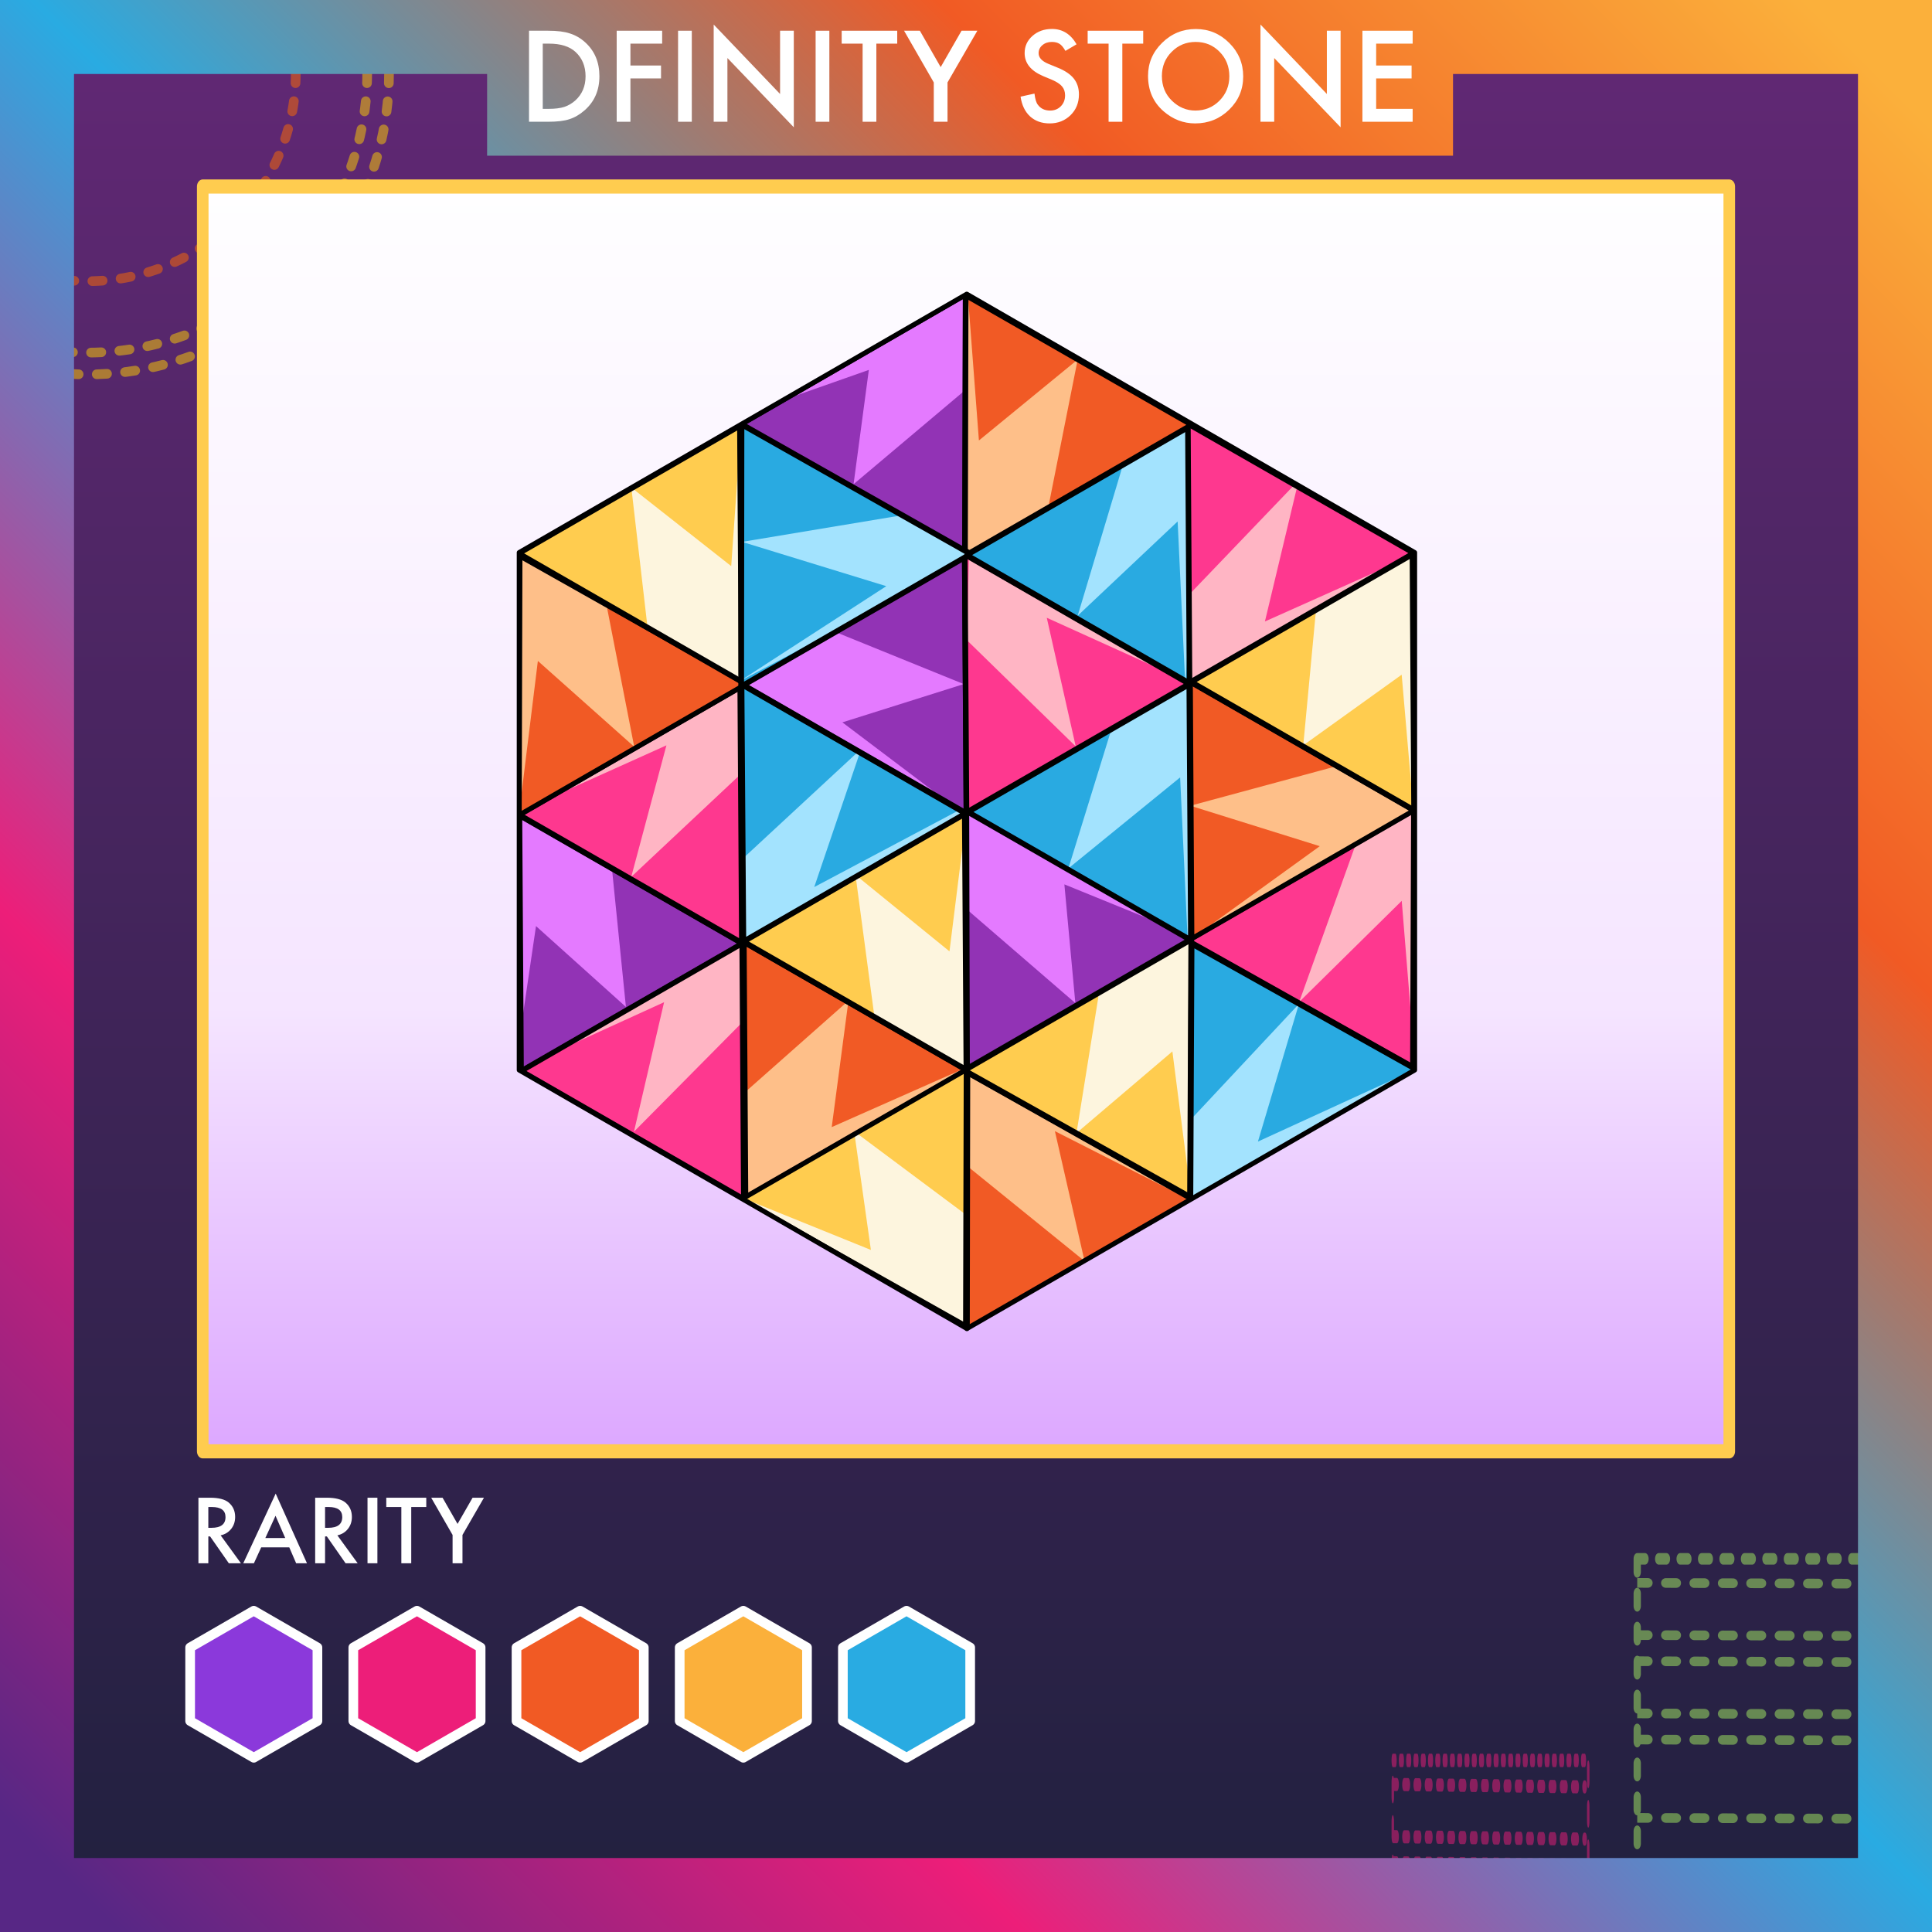 <?xml version="1.0" encoding="UTF-8" standalone="no"?>
<!DOCTYPE svg PUBLIC "-//W3C//DTD SVG 1.1//EN" "http://www.w3.org/Graphics/SVG/1.1/DTD/svg11.dtd">
<svg width="100%" height="100%" viewBox="0 0 800 800" version="1.1" xmlns="http://www.w3.org/2000/svg" xmlns:xlink="http://www.w3.org/1999/xlink" xml:space="preserve" xmlns:serif="http://www.serif.com/" style="fill-rule:evenodd;clip-rule:evenodd;stroke-linecap:round;stroke-linejoin:round;stroke-miterlimit:1.5;">
    <rect x="0" y="0" width="800" height="800" fill="#333333" stroke="none"/>
    <g id="Dfinity-stone-card" serif:id="Dfinity stone card">
        <rect id="bg" x="-48.418" y="-9.957" width="931.967" height="871.066" style="fill:url(#_Linear1);"/>
        <g id="rectangles" transform="matrix(1,0,0,1,20.728,64.134)">
            <g opacity="0.5">
                <g transform="matrix(0.661,0,0,1.046,351.522,-81.058)">
                    <rect x="462.47" y="633.282" width="419.335" height="322.449" style="fill:none;"/>
                    <clipPath id="_clip2">
                        <rect x="462.47" y="633.282" width="419.335" height="322.449"/>
                    </clipPath>
                    <g clip-path="url(#_clip2)">
                        <g transform="matrix(1.514,0,0,0.956,-452.99,37.369)">
                            <path d="M604.78,633.282L877.032,634.306" style="fill:none;stroke:rgb(166,240,98);stroke-width:4px;stroke-dasharray:4.25,7.5,0,0;"/>
                        </g>
                        <g transform="matrix(1.514,0,0,0.956,-452.99,58.042)">
                            <path d="M604.78,633.282L877.032,634.306" style="fill:none;stroke:rgb(166,240,98);stroke-width:4px;stroke-dasharray:4.25,7.5,0,0;"/>
                        </g>
                        <g transform="matrix(1.514,0,0,0.956,-452.99,68.379)">
                            <path d="M604.78,633.282L877.032,634.306" style="fill:none;stroke:rgb(166,240,98);stroke-width:4px;stroke-dasharray:4.25,7.5,0,0;"/>
                        </g>
                        <g transform="matrix(1.514,0,0,0.956,-452.99,89.052)">
                            <path d="M604.78,633.282L877.032,634.306" style="fill:none;stroke:rgb(166,240,98);stroke-width:4px;stroke-dasharray:4.25,7.5,0,0;"/>
                        </g>
                        <g transform="matrix(1.514,0,0,0.956,-452.99,99.389)">
                            <path d="M604.78,633.282L877.032,634.306" style="fill:none;stroke:rgb(166,240,98);stroke-width:4px;stroke-dasharray:4.25,7.5,0,0;"/>
                        </g>
                        <g transform="matrix(1.514,0,0,0.956,-452.99,130.399)">
                            <path d="M604.78,633.282L877.032,634.306" style="fill:none;stroke:rgb(166,240,98);stroke-width:4px;stroke-dasharray:4.25,7.5,0,0;"/>
                        </g>
                        <g transform="matrix(1.514,0,0,0.956,-452.99,151.072)">
                            <path d="M604.78,633.282L877.032,634.306" style="fill:none;stroke:rgb(166,240,98);stroke-width:4px;stroke-dasharray:4.25,7.5,0,0;"/>
                        </g>
                        <g transform="matrix(1.514,0,0,0.956,-452.99,171.745)">
                            <path d="M604.78,633.282L877.032,634.306" style="fill:none;stroke:rgb(166,240,98);stroke-width:4px;stroke-dasharray:4.25,7.5,0,0;"/>
                        </g>
                    </g>
                    <rect x="462.47" y="633.282" width="419.335" height="322.449" style="fill:none;stroke:rgb(166,240,98);stroke-width:4.57px;stroke-dasharray:4.86,8.58,0,0;"/>
                </g>
                <g transform="matrix(0.193,0,0,1.046,466.744,2.406)">
                    <rect x="462.47" y="633.282" width="419.335" height="322.449" style="fill:none;"/>
                    <clipPath id="_clip3">
                        <rect x="462.47" y="633.282" width="419.335" height="322.449"/>
                    </clipPath>
                    <g clip-path="url(#_clip3)">
                        <g transform="matrix(1.514,0,0,0.956,-452.99,37.369)">
                            <path d="M604.78,633.282L877.032,634.306" style="fill:none;stroke:rgb(237,30,121);stroke-width:5.43px;stroke-dasharray:5.77,10.18,0,0;"/>
                        </g>
                        <g transform="matrix(1.514,0,0,0.956,-452.99,58.042)">
                            <path d="M604.78,633.282L877.032,634.306" style="fill:none;stroke:rgb(237,30,121);stroke-width:5.43px;stroke-dasharray:5.77,10.18,0,0;"/>
                        </g>
                        <g transform="matrix(1.514,0,0,0.956,-452.99,68.379)">
                            <path d="M604.78,633.282L877.032,634.306" style="fill:none;stroke:rgb(237,30,121);stroke-width:5.43px;stroke-dasharray:5.77,10.18,0,0;"/>
                        </g>
                        <g transform="matrix(1.514,0,0,0.956,-452.99,89.052)">
                            <path d="M604.78,633.282L877.032,634.306" style="fill:none;stroke:rgb(237,30,121);stroke-width:5.43px;stroke-dasharray:5.77,10.18,0,0;"/>
                        </g>
                    </g>
                    <rect x="462.47" y="633.282" width="419.335" height="322.449" style="fill:none;stroke:rgb(237,30,121);stroke-width:5.32px;stroke-dasharray:5.65,9.98,0,0;"/>
                </g>
            </g>
        </g>
        <g id="circles" opacity="0.5">
            <g transform="matrix(1,0,0,1,-118.853,-94.591)">
                <circle cx="155.124" cy="124.814" r="124.814" style="fill:none;stroke:rgb(255,207,0);stroke-width:4px;stroke-dasharray:4.25,7.5,0,0;"/>
            </g>
            <g transform="matrix(0.928,0,0,0.928,-107.734,-85.644)">
                <circle cx="155.124" cy="124.814" r="124.814" style="fill:none;stroke:rgb(255,207,0);stroke-width:4.31px;stroke-dasharray:4.58,8.08,0,0;"/>
            </g>
            <g transform="matrix(0.691,0,0,0.691,-70.962,-56.057)">
                <circle cx="155.124" cy="124.814" r="124.814" style="fill:none;stroke:rgb(255,108,0);stroke-width:5.79px;stroke-dasharray:6.15,10.85,0,0;"/>
            </g>
        </g>
        <g id="rarity-bars" serif:id="rarity bars">
            <g id="rarity-bars-fill" serif:id="rarity bars fill">
                <g transform="matrix(0.115,0,0,0.115,59.076,653.445)">
                    <path d="M400,117.517L629.266,249.774L629.266,514.685L400.192,646.941L400.192,647.052L400.096,646.997L400,647.052L400,646.941L170.925,514.685L170.925,249.774L400,117.517Z" style="fill:rgb(139,57,219);"/>
                </g>
                <g transform="matrix(0.115,0,0,0.115,126.648,653.445)">
                    <path d="M400,117.517L629.266,249.774L629.266,514.685L400.192,646.941L400.192,647.052L400.096,646.997L400,647.052L400,646.941L170.925,514.685L170.925,249.774L400,117.517Z" style="fill:rgb(237,30,121);"/>
                </g>
                <g transform="matrix(0.115,0,0,0.115,194.22,653.445)">
                    <path d="M400,117.517L629.266,249.774L629.266,514.685L400.192,646.941L400.192,647.052L400.096,646.997L400,647.052L400,646.941L170.925,514.685L170.925,249.774L400,117.517Z" style="fill:rgb(241,90,36);"/>
                </g>
                <g transform="matrix(0.115,0,0,0.115,261.792,653.445)">
                    <path d="M400,117.517L629.266,249.774L629.266,514.685L400.192,646.941L400.192,647.052L400.096,646.997L400,647.052L400,646.941L170.925,514.685L170.925,249.774L400,117.517Z" style="fill:rgb(251,176,59);"/>
                </g>
                <g transform="matrix(0.115,0,0,0.115,329.364,653.445)">
                    <path d="M400,117.517L629.266,249.774L629.266,514.685L400.192,646.941L400.192,647.052L400.096,646.997L400,647.052L400,646.941L170.925,514.685L170.925,249.774L400,117.517Z" style="fill:rgb(41,171,226);"/>
                </g>
            </g>
            <g id="rarity-bars-stroke" serif:id="rarity bars stroke">
                <g transform="matrix(0.115,0,0,0.115,59.076,653.445)">
                    <path d="M400,117.517L629.266,249.774L629.266,514.685L400.192,646.941L400.192,647.052L400.096,646.997L400,647.052L400,646.941L170.925,514.685L170.925,249.774L400,117.517Z" style="fill:none;stroke:white;stroke-width:34.83px;"/>
                </g>
                <g transform="matrix(0.115,0,0,0.115,126.648,653.445)">
                    <path d="M400,117.517L629.266,249.774L629.266,514.685L400.192,646.941L400.192,647.052L400.096,646.997L400,647.052L400,646.941L170.925,514.685L170.925,249.774L400,117.517Z" style="fill:none;stroke:white;stroke-width:34.83px;"/>
                </g>
                <g transform="matrix(0.115,0,0,0.115,194.22,653.445)">
                    <path d="M400,117.517L629.266,249.774L629.266,514.685L400.192,646.941L400.192,647.052L400.096,646.997L400,647.052L400,646.941L170.925,514.685L170.925,249.774L400,117.517Z" style="fill:none;stroke:white;stroke-width:34.83px;"/>
                </g>
                <g transform="matrix(0.115,0,0,0.115,261.792,653.445)">
                    <path d="M400,117.517L629.266,249.774L629.266,514.685L400.192,646.941L400.192,647.052L400.096,646.997L400,647.052L400,646.941L170.925,514.685L170.925,249.774L400,117.517Z" style="fill:none;stroke:white;stroke-width:34.83px;"/>
                </g>
                <g transform="matrix(0.115,0,0,0.115,329.364,653.445)">
                    <path d="M400,117.517L629.266,249.774L629.266,514.685L400.192,646.941L400.192,647.052L400.096,646.997L400,647.052L400,646.941L170.925,514.685L170.925,249.774L400,117.517Z" style="fill:none;stroke:white;stroke-width:34.83px;"/>
                </g>
            </g>
        </g>
        <g transform="matrix(0.72,0,0,0.72,23.134,330.63)">
            <path d="M94.756,423.775L106.426,439.84L99.468,439.84L88.702,424.41L87.676,424.41L87.676,439.84L81.988,439.84L81.988,402.144L88.653,402.144C93.633,402.144 97.23,403.08 99.444,404.952C101.885,407.035 103.106,409.786 103.106,413.204C103.106,415.873 102.341,418.168 100.811,420.089C99.281,422.009 97.263,423.238 94.756,423.775ZM87.676,419.454L89.483,419.454C94.87,419.454 97.564,417.395 97.564,413.277C97.564,409.42 94.944,407.491 89.703,407.491L87.676,407.491L87.676,419.454Z" style="fill:white;fill-rule:nonzero;"/>
            <path d="M134.234,430.684L118.096,430.684L113.897,439.84L107.769,439.84L126.421,399.776L144.415,439.84L138.189,439.84L134.234,430.684ZM131.915,425.338L126.324,412.52L120.464,425.338L131.915,425.338Z" style="fill:white;fill-rule:nonzero;"/>
            <path d="M161.895,423.775L173.565,439.84L166.607,439.84L155.84,424.41L154.815,424.41L154.815,439.84L149.127,439.84L149.127,402.144L155.792,402.144C160.772,402.144 164.369,403.08 166.583,404.952C169.024,407.035 170.245,409.786 170.245,413.204C170.245,415.873 169.48,418.168 167.95,420.089C166.42,422.009 164.402,423.238 161.895,423.775ZM154.815,419.454L156.622,419.454C162.009,419.454 164.703,417.395 164.703,413.277C164.703,409.42 162.082,407.491 156.841,407.491L154.815,407.491L154.815,419.454Z" style="fill:white;fill-rule:nonzero;"/>
            <rect x="179.229" y="402.144" width="5.688" height="37.695" style="fill:white;fill-rule:nonzero;"/>
            <path d="M204.376,407.491L204.376,439.84L198.687,439.84L198.687,407.491L190.02,407.491L190.02,402.144L213.018,402.144L213.018,407.491L204.376,407.491Z" style="fill:white;fill-rule:nonzero;"/>
            <path d="M228.155,423.555L215.85,402.144L222.393,402.144L231.011,417.208L239.654,402.144L246.197,402.144L233.843,423.555L233.843,439.84L228.155,439.84L228.155,423.555Z" style="fill:white;fill-rule:nonzero;"/>
        </g>
        <path id="border" d="M800,801.235L800,-4.106L-0,-4.106L0,801.235L800,801.235ZM201.702,30.644L30.644,30.644C30.644,30.644 30.644,769.356 30.644,769.356C30.644,769.356 769.356,769.356 769.356,769.356L769.356,30.644L601.664,30.644L601.664,64.463L201.702,64.463L201.702,30.644Z" style="fill:url(#_Linear4);"/>
        <g id="guide" transform="matrix(1,0,0,1.221,1.757,-39.452)">
            <rect x="82.193" y="95.569" width="632.101" height="428.927" style="fill:url(#_Linear5);stroke:rgb(255,204,79);stroke-width:4.8px;"/>
        </g>
        <g id="Dfinity-stone" serif:id="Dfinity stone" transform="matrix(0.809,0,0,0.809,76.708,26.713)">
            <path d="M400,117.517L629.266,249.774L629.266,514.685L400.192,646.941L400.192,647.052L400.096,646.997L400,647.052L400,646.941L170.925,514.685L170.925,249.774L400,117.517Z" style="fill:none;"/>
            <clipPath id="_clip6">
                <path d="M400,117.517L629.266,249.774L629.266,514.685L400.192,646.941L400.192,647.052L400.096,646.997L400,647.052L400,646.941L170.925,514.685L170.925,249.774L400,117.517Z"/>
            </clipPath>
            <g clip-path="url(#_clip6)">
                <g transform="matrix(-1,0,0,-1,799.152,763.752)">
                    <g id="v4" transform="matrix(-1.012,0.584,-0.509,-0.881,986.311,466.481)">
                        <path d="M228.211,250.022L284.589,361.8L172.811,361.8L228.211,250.022Z" style="fill:rgb(146,51,181);"/>
                        <clipPath id="_clip7">
                            <path d="M228.211,250.022L284.589,361.8L172.811,361.8L228.211,250.022Z"/>
                        </clipPath>
                        <g clip-path="url(#_clip7)">
                            <g transform="matrix(0.741,0.491,-0.428,0.851,265.937,-161.075)">
                                <path d="M218.102,408.238L225.603,482.497L179.57,441.101L168.853,513.924L164.513,377.014L218.102,408.238Z" style="fill:rgb(228,122,255);"/>
                            </g>
                        </g>
                        <path d="M228.211,250.022L284.589,361.8L172.811,361.8L228.211,250.022Z" style="fill:none;stroke:black;stroke-width:2.5px;"/>
                    </g>
                    <g id="v3" transform="matrix(-1.027,0.593,-0.512,-0.886,761.717,468.055)">
                        <path d="M228.211,250.022L284.589,361.8L172.811,361.8L228.211,250.022Z" style="fill:rgb(146,51,181);"/>
                        <clipPath id="_clip8">
                            <path d="M228.211,250.022L284.589,361.8L172.811,361.8L228.211,250.022Z"/>
                        </clipPath>
                        <g clip-path="url(#_clip8)">
                            <g transform="matrix(0.731,0.488,-0.422,0.846,97.379,-268.468)">
                                <path d="M396.93,430.287L455.446,480.916L449.818,420.131L513.364,446.094L397.552,377.332L396.93,430.287Z" style="fill:rgb(228,122,255);"/>
                            </g>
                        </g>
                        <path d="M228.211,250.022L284.589,361.8L172.811,361.8L228.211,250.022Z" style="fill:none;stroke:black;stroke-width:2.5px;"/>
                    </g>
                    <g id="v2" transform="matrix(1.012,-0.584,0.509,0.881,41.138,293.499)">
                        <path d="M228.211,250.022L284.589,361.8L172.811,361.8L228.211,250.022Z" style="fill:rgb(146,51,181);"/>
                        <clipPath id="_clip9">
                            <path d="M228.211,250.022L284.589,361.8L172.811,361.8L228.211,250.022Z"/>
                        </clipPath>
                        <g clip-path="url(#_clip9)">
                            <g transform="matrix(-0.741,-0.491,0.428,-0.851,360.608,772.868)">
                                <path d="M331.392,289.947L398.841,317.34L336.714,336.924L396.528,382.142L272.898,316.823L331.392,289.947Z" style="fill:rgb(228,122,255);"/>
                            </g>
                        </g>
                        <path d="M228.211,250.022L284.589,361.8L172.811,361.8L228.211,250.022Z" style="fill:none;stroke:black;stroke-width:2.5px;"/>
                    </g>
                    <g id="v1" transform="matrix(1.032,-0.596,0.509,0.881,37.162,430.222)">
                        <path d="M228.211,250.022L284.589,361.8L172.811,361.8L228.211,250.022Z" style="fill:rgb(146,51,181);"/>
                        <clipPath id="_clip10">
                            <path d="M228.211,250.022L284.589,361.8L172.811,361.8L228.211,250.022Z"/>
                        </clipPath>
                        <g clip-path="url(#_clip10)">
                            <g transform="matrix(-0.727,-0.491,0.42,-0.851,413.94,658.434)">
                                <path d="M400.463,165.978L342.406,214.886L350.206,156.4L281.98,180.374L408.01,106.594L400.463,165.978Z" style="fill:rgb(228,122,255);"/>
                            </g>
                        </g>
                        <path d="M228.211,250.022L284.589,361.8L172.811,361.8L228.211,250.022Z" style="fill:none;stroke:black;stroke-width:2.5px;"/>
                    </g>
                    <g id="p5" transform="matrix(-1.019,0.588,-0.513,-0.889,760.986,601.112)">
                        <path d="M228.211,250.022L284.589,361.8L172.811,361.8L228.211,250.022Z" style="fill:rgb(254,56,143);"/>
                        <clipPath id="_clip11">
                            <path d="M228.211,250.022L284.589,361.8L172.811,361.8L228.211,250.022Z"/>
                        </clipPath>
                        <g clip-path="url(#_clip11)">
                            <g transform="matrix(0.736,0.487,-0.425,0.843,41.01,-155.766)">
                                <path d="M400.403,294.854L456.043,349.122L441.166,283.236L513.532,316.005L401.314,250.084L400.403,294.854Z" style="fill:rgb(255,181,196);"/>
                            </g>
                        </g>
                        <path d="M228.211,250.022L284.589,361.8L172.811,361.8L228.211,250.022Z" style="fill:none;stroke:black;stroke-width:2.5px;"/>
                    </g>
                    <g id="P4" transform="matrix(-1.032,0.596,-0.516,-0.894,650.767,667.597)">
                        <path d="M228.211,250.022L284.589,361.8L172.811,361.8L228.211,250.022Z" style="fill:rgb(254,56,143);"/>
                        <clipPath id="_clip12">
                            <path d="M228.211,250.022L284.589,361.8L172.811,361.8L228.211,250.022Z"/>
                        </clipPath>
                        <g clip-path="url(#_clip12)">
                            <g transform="matrix(0.726,0.484,-0.419,0.839,-67.463,-152.515)">
                                <path d="M513.237,272.341L570.292,212.881L552.971,285.124L627.632,251.791L511.843,319.2L513.237,272.341Z" style="fill:rgb(255,181,196);"/>
                            </g>
                        </g>
                        <path d="M228.211,250.022L284.589,361.8L172.811,361.8L228.211,250.022Z" style="fill:none;stroke:black;stroke-width:2.5px;"/>
                    </g>
                    <g id="p3" transform="matrix(1.036,-0.598,0.509,0.881,-192.917,166.733)">
                        <path d="M228.211,250.022L284.589,361.8L172.811,361.8L228.211,250.022Z" style="fill:rgb(254,56,143);"/>
                        <clipPath id="_clip13">
                            <path d="M228.211,250.022L284.589,361.8L172.811,361.8L228.211,250.022Z"/>
                        </clipPath>
                        <g clip-path="url(#_clip13)">
                            <g transform="matrix(-0.724,-0.491,0.418,-0.851,468.824,995.815)">
                                <path d="M599.806,398.77L570.623,480.107L623.111,428.374L629.925,512.451L632.672,378.555L599.806,398.77Z" style="fill:rgb(255,181,196);"/>
                            </g>
                        </g>
                        <path d="M228.211,250.022L284.589,361.8L172.811,361.8L228.211,250.022Z" style="fill:none;stroke:black;stroke-width:2.5px;"/>
                    </g>
                    <g id="p2" transform="matrix(1.012,-0.584,0.509,0.881,155.041,95.962)">
                        <path d="M228.211,250.022L284.589,361.8L172.811,361.8L228.211,250.022Z" style="fill:rgb(254,56,143);"/>
                        <clipPath id="_clip14">
                            <path d="M228.211,250.022L284.589,361.8L172.811,361.8L228.211,250.022Z"/>
                        </clipPath>
                        <g clip-path="url(#_clip14)">
                            <g transform="matrix(-0.741,-0.491,0.428,-0.851,191.648,885.045)">
                                <path d="M287.173,488.742L230.027,546.446L245.448,480.155L171.867,513.696L286.11,448.014L287.173,488.742Z" style="fill:rgb(255,181,196);"/>
                            </g>
                        </g>
                        <path d="M228.211,250.022L284.589,361.8L172.811,361.8L228.211,250.022Z" style="fill:none;stroke:black;stroke-width:2.5px;"/>
                    </g>
                    <g id="p1" transform="matrix(1.012,-0.584,0.509,0.881,156.058,227.15)">
                        <path d="M228.211,250.022L284.589,361.8L172.811,361.8L228.211,250.022Z" style="fill:rgb(254,56,143);"/>
                        <clipPath id="_clip15">
                            <path d="M228.211,250.022L284.589,361.8L172.811,361.8L228.211,250.022Z"/>
                        </clipPath>
                        <g clip-path="url(#_clip15)">
                            <g transform="matrix(-0.741,-0.491,0.428,-0.851,247.035,772.868)">
                                <path d="M285.854,362.276L228.597,416.004L246.623,348.648L171.321,382.564L287.25,311.784L285.854,362.276Z" style="fill:rgb(255,181,196);"/>
                            </g>
                        </g>
                        <path d="M228.211,250.022L284.589,361.8L172.811,361.8L228.211,250.022Z" style="fill:none;stroke:black;stroke-width:2.5px;"/>
                    </g>
                    <g id="o5" transform="matrix(-1.044,0.603,-0.514,-0.891,994.782,597.616)">
                        <path d="M228.211,250.022L284.589,361.8L172.811,361.8L228.211,250.022Z" style="fill:rgb(241,90,37);"/>
                        <clipPath id="_clip16">
                            <path d="M228.211,250.022L284.589,361.8L172.811,361.8L228.211,250.022Z"/>
                        </clipPath>
                        <g clip-path="url(#_clip16)">
                            <g transform="matrix(0.718,0.486,-0.415,0.842,209.42,-44.77)">
                                <path d="M215.564,274.894L230.119,349.063L180.742,305.15L171.131,383.394L160.614,237.537L215.564,274.894Z" style="fill:rgb(254,191,137);"/>
                            </g>
                        </g>
                        <path d="M228.211,250.022L284.589,361.8L172.811,361.8L228.211,250.022Z" style="fill:none;stroke:black;stroke-width:2.5px;"/>
                    </g>
                    <g id="o4" transform="matrix(-1.038,0.599,-0.516,-0.893,766.126,732.041)">
                        <path d="M228.7,250.022L284.589,361.8L172.811,361.8L228.7,250.022Z" style="fill:rgb(241,90,37);"/>
                        <clipPath id="_clip17">
                            <path d="M228.7,250.022L284.589,361.8L172.811,361.8L228.7,250.022Z"/>
                        </clipPath>
                        <g clip-path="url(#_clip17)">
                            <g transform="matrix(0.722,0.485,-0.417,0.84,-10.633,-42.65)">
                                <path d="M441.257,228.872L456.857,150.735L406.259,192.2L400.497,115.781L395.535,254.898L441.257,228.872Z" style="fill:rgb(254,191,137);"/>
                            </g>
                        </g>
                        <path d="M228.7,250.022L284.589,361.8L172.811,361.8L228.7,250.022Z" style="fill:none;stroke:black;stroke-width:2.5px;"/>
                    </g>
                    <g id="o3" transform="matrix(-1.012,0.584,-0.509,-0.881,871.438,401.606)">
                        <path d="M228.211,250.022L284.589,361.8L172.811,361.8L228.211,250.022Z" style="fill:rgb(241,90,37);"/>
                        <clipPath id="_clip18">
                            <path d="M228.211,250.022L284.589,361.8L172.811,361.8L228.211,250.022Z"/>
                        </clipPath>
                        <g clip-path="url(#_clip18)">
                            <g transform="matrix(0.741,0.491,-0.428,0.851,208.555,-272.689)">
                                <path d="M285.908,526.727L339.544,479.262L330.97,543.993L397.905,514.381L300.645,590.962L274.686,592.449L285.908,526.727Z" style="fill:rgb(254,191,137);"/>
                            </g>
                        </g>
                        <path d="M228.211,250.022L284.589,361.8L172.811,361.8L228.211,250.022Z" style="fill:none;stroke:black;stroke-width:2.5px;"/>
                    </g>
                    <g id="o2" transform="matrix(-1.019,0.588,-0.512,-0.886,645.415,535.202)">
                        <path d="M228.211,250.022L284.589,361.8L172.811,361.8L228.211,250.022Z" style="fill:rgb(241,90,37);"/>
                        <clipPath id="_clip19">
                            <path d="M228.211,250.022L284.589,361.8L172.811,361.8L228.211,250.022Z"/>
                        </clipPath>
                        <g clip-path="url(#_clip19)">
                            <g transform="matrix(0.736,0.488,-0.425,0.846,-16.032,-268.468)">
                                <path d="M589.868,359.329L514.561,379.687L580.821,400.425L516.712,446.732L638.715,381.242L589.868,359.329Z" style="fill:rgb(254,191,137);"/>
                            </g>
                        </g>
                        <path d="M228.211,250.022L284.589,361.8L172.811,361.8L228.211,250.022Z" style="fill:none;stroke:black;stroke-width:2.5px;"/>
                    </g>
                    <g id="o1" transform="matrix(-1.033,0.597,-0.51,-0.882,762.07,332.154)">
                        <path d="M228.211,250.022L284.589,361.8L172.811,361.8L228.211,250.022Z" style="fill:rgb(241,90,37);"/>
                        <clipPath id="_clip20">
                            <path d="M228.211,250.022L284.589,361.8L172.811,361.8L228.211,250.022Z"/>
                        </clipPath>
                        <g clip-path="url(#_clip20)">
                            <g transform="matrix(0.726,0.491,-0.419,0.85,153.939,-384.994)">
                                <path d="M395.962,560.65L459.964,612.581L444.83,546.059L513.058,580.767L397.912,513.709L395.962,560.65Z" style="fill:rgb(254,191,137);"/>
                            </g>
                        </g>
                        <path d="M228.211,250.022L284.589,361.8L172.811,361.8L228.211,250.022Z" style="fill:none;stroke:black;stroke-width:2.5px;"/>
                    </g>
                    <g id="y5" transform="matrix(1.038,-0.599,0.509,0.881,-79.288,100.531)">
                        <path d="M228.211,250.022L284.589,361.8L172.811,361.8L228.211,250.022Z" style="fill:rgb(255,204,79);"/>
                        <clipPath id="_clip21">
                            <path d="M228.211,250.022L284.589,361.8L172.811,361.8L228.211,250.022Z"/>
                        </clipPath>
                        <g clip-path="url(#_clip21)">
                            <g transform="matrix(-0.722,-0.491,0.417,-0.851,357.986,996.324)">
                                <path d="M468.075,475.876L456.582,547.241L505.7,505.45L515.946,585.21L516.377,447.146L468.075,475.876Z" style="fill:rgb(253,245,222);"/>
                            </g>
                        </g>
                        <path d="M228.211,250.022L284.589,361.8L172.811,361.8L228.211,250.022Z" style="fill:none;stroke:black;stroke-width:2.5px;"/>
                    </g>
                    <g id="y4" transform="matrix(1.033,-0.596,0.509,0.881,36.583,33.633)">
                        <path d="M228.211,250.022L284.589,361.8L172.811,361.8L228.211,250.022Z" style="fill:rgb(255,204,79);"/>
                        <clipPath id="_clip22">
                            <path d="M228.211,250.022L284.589,361.8L172.811,361.8L228.211,250.022Z"/>
                        </clipPath>
                        <g clip-path="url(#_clip22)">
                            <g transform="matrix(-0.726,-0.491,0.419,-0.851,247.575,996.324)">
                                <path d="M400.675,589.867L342.529,546.442L351.086,607.209L283.784,579.944L404.052,659.039L400.675,589.867Z" style="fill:rgb(253,245,222);"/>
                            </g>
                        </g>
                        <path d="M228.211,250.022L284.589,361.8L172.811,361.8L228.211,250.022Z" style="fill:none;stroke:black;stroke-width:2.5px;"/>
                    </g>
                    <g id="y3" transform="matrix(1.012,-0.584,0.509,0.881,-188.007,295.087)">
                        <path d="M228.211,250.022L284.589,361.8L172.811,361.8L228.211,250.022Z" style="fill:rgb(255,204,79);"/>
                        <clipPath id="_clip23">
                            <path d="M228.211,250.022L284.589,361.8L172.811,361.8L228.211,250.022Z"/>
                        </clipPath>
                        <g clip-path="url(#_clip23)">
                            <g transform="matrix(-0.741,-0.491,0.428,-0.851,531.131,884.137)">
                                <path d="M579.266,279.166L572.711,348.754L623.101,312.598L629.285,384.042L635.376,240.392L579.266,279.166Z" style="fill:rgb(253,245,222);"/>
                            </g>
                        </g>
                        <path d="M228.211,250.022L284.589,361.8L172.811,361.8L228.211,250.022Z" style="fill:none;stroke:black;stroke-width:2.5px;"/>
                    </g>
                    <g id="y2" transform="matrix(1.012,-0.584,0.509,0.881,41.138,162.193)">
                        <path d="M228.211,250.022L284.589,361.8L172.811,361.8L228.211,250.022Z" style="fill:rgb(255,204,79);"/>
                        <clipPath id="_clip24">
                            <path d="M228.211,250.022L284.589,361.8L172.811,361.8L228.211,250.022Z"/>
                        </clipPath>
                        <g clip-path="url(#_clip24)">
                            <g transform="matrix(-0.741,-0.491,0.428,-0.851,304.417,884.646)">
                                <path d="M353.214,488.15L343.449,415.018L391.566,454.169L400.096,385.871L404.839,527.307L353.214,488.15Z" style="fill:rgb(253,245,222);"/>
                            </g>
                        </g>
                        <path d="M228.211,250.022L284.589,361.8L172.811,361.8L228.211,250.022Z" style="fill:none;stroke:black;stroke-width:2.5px;"/>
                    </g>
                    <g id="y1" transform="matrix(1.012,-0.584,0.509,0.881,156.218,360.886)">
                        <path d="M228.211,250.022L284.589,361.8L172.811,361.8L228.211,250.022Z" style="fill:rgb(255,204,79);"/>
                        <clipPath id="_clip25">
                            <path d="M228.211,250.022L284.589,361.8L172.811,361.8L228.211,250.022Z"/>
                        </clipPath>
                        <g clip-path="url(#_clip25)">
                            <g transform="matrix(-0.741,-0.491,0.428,-0.851,304.147,658.942)">
                                <path d="M237.065,289.562L228.623,216.651L279.758,256.918L284.805,185.054L292.021,331.639L237.065,289.562Z" style="fill:rgb(253,245,222);"/>
                            </g>
                        </g>
                        <path d="M228.211,250.022L284.589,361.8L172.811,361.8L228.211,250.022Z" style="fill:none;stroke:black;stroke-width:2.5px;"/>
                    </g>
                    <g id="b5" transform="matrix(-1.05,0.606,-0.519,-0.899,883.836,666.086)">
                        <path d="M228.211,250.022L284.589,361.8L172.811,361.8L228.211,250.022Z" style="fill:rgb(41,170,225);"/>
                        <clipPath id="_clip26">
                            <path d="M228.211,250.022L284.589,361.8L172.811,361.8L228.211,250.022Z"/>
                        </clipPath>
                        <g clip-path="url(#_clip26)">
                            <g transform="matrix(0.714,0.482,-0.412,0.834,100.781,-40.691)">
                                <path d="M368.728,230.287L284.969,244.28L358.789,266.912L283.434,315.793L404.429,251.938L368.728,230.287Z" style="fill:rgb(163,227,254);"/>
                            </g>
                        </g>
                        <path d="M228.211,250.022L284.589,361.8L172.811,361.8L228.211,250.022Z" style="fill:none;stroke:black;stroke-width:2.5px;"/>
                    </g>
                    <g id="b4" transform="matrix(-1.016,0.586,-0.512,-0.886,874.276,534.286)">
                        <path d="M228.211,250.022L284.589,361.8L172.811,361.8L228.211,250.022Z" style="fill:rgb(41,170,225);"/>
                        <clipPath id="_clip27">
                            <path d="M228.211,250.022L284.589,361.8L172.811,361.8L228.211,250.022Z"/>
                        </clipPath>
                        <g clip-path="url(#_clip27)">
                            <g transform="matrix(0.738,0.489,-0.426,0.846,153.296,-157.482)">
                                <path d="M286.085,405.61L345.759,350.239L321.748,420.991L411.92,373.031L283.057,458.791L286.085,405.61Z" style="fill:rgb(163,227,254);"/>
                            </g>
                        </g>
                        <path d="M228.211,250.022L284.589,361.8L172.811,361.8L228.211,250.022Z" style="fill:none;stroke:black;stroke-width:2.5px;"/>
                    </g>
                    <g id="b3" transform="matrix(-1.038,0.6,-0.509,-0.881,648.204,397.15)">
                        <path d="M228.211,250.022L284.589,361.8L172.811,361.8L228.211,250.022Z" style="fill:rgb(41,170,225);"/>
                        <clipPath id="_clip28">
                            <path d="M228.211,250.022L284.589,361.8L172.811,361.8L228.211,250.022Z"/>
                        </clipPath>
                        <g clip-path="url(#_clip28)">
                            <g transform="matrix(0.722,0.491,-0.417,0.851,43.846,-386.269)">
                                <path d="M514.308,541.094L570.39,481.24L549.38,551.67L627.408,515.982L518.03,589.036L512.813,581.851L514.308,541.094Z" style="fill:rgb(163,227,254);"/>
                            </g>
                        </g>
                        <path d="M228.211,250.022L284.589,361.8L172.811,361.8L228.211,250.022Z" style="fill:none;stroke:black;stroke-width:2.5px;"/>
                    </g>
                    <g id="b2" transform="matrix(1.012,-0.584,0.509,0.881,-73.783,228.542)">
                        <path d="M228.211,250.022L284.589,361.8L172.811,361.8L228.211,250.022Z" style="fill:rgb(41,170,225);"/>
                        <clipPath id="_clip29">
                            <path d="M228.211,250.022L284.589,361.8L172.811,361.8L228.211,250.022Z"/>
                        </clipPath>
                        <g clip-path="url(#_clip29)">
                            <g transform="matrix(-0.741,-0.491,0.428,-0.851,417.99,884.646)">
                                <path d="M474.905,339.143L452.452,411.731L509.667,365.146L513.52,448.272L520.896,343.9L516.678,312.193L474.905,339.143Z" style="fill:rgb(163,227,254);"/>
                            </g>
                        </g>
                        <path d="M228.211,250.022L284.589,361.8L172.811,361.8L228.211,250.022Z" style="fill:none;stroke:black;stroke-width:2.5px;"/>
                    </g>
                    <g id="b1" transform="matrix(1.012,-0.584,0.509,0.881,-73.086,360.044)">
                        <path d="M228.211,250.022L284.589,361.8L172.811,361.8L228.211,250.022Z" style="fill:rgb(41,170,225);"/>
                        <clipPath id="_clip30">
                            <path d="M228.211,250.022L284.589,361.8L172.811,361.8L228.211,250.022Z"/>
                        </clipPath>
                        <g clip-path="url(#_clip30)">
                            <g transform="matrix(-0.741,-0.491,0.428,-0.851,473.749,772.359)">
                                <path d="M481.634,200.913L457.192,282.361L508.365,234.106L512.353,319.62L519.612,175.734L481.634,200.913Z" style="fill:rgb(163,227,254);"/>
                            </g>
                        </g>
                        <path d="M228.211,250.022L284.589,361.8L172.811,361.8L228.211,250.022Z" style="fill:none;stroke:black;stroke-width:2.5px;"/>
                    </g>
                </g>
            </g>
            <path d="M400,117.517L629.266,249.774L629.266,514.685L400.192,646.941L400.192,647.052L400.096,646.997L400,647.052L400,646.941L170.925,514.685L170.925,249.774L400,117.517Z" style="fill:none;stroke:black;stroke-width:2.5px;"/>
        </g>
        <g transform="matrix(1,0,0,1,49.011,-2.657)">
            <path d="M170.044,53.076L170.044,15.381L177.954,15.381C181.746,15.381 184.741,15.755 186.938,16.504C189.298,17.236 191.439,18.481 193.359,20.239C197.249,23.787 199.194,28.45 199.194,34.228C199.194,40.023 197.168,44.71 193.115,48.291C191.081,50.081 188.948,51.326 186.719,52.026C184.635,52.726 181.681,53.076 177.856,53.076L170.044,53.076ZM175.732,47.729L178.296,47.729C180.851,47.729 182.975,47.461 184.668,46.924C186.36,46.354 187.89,45.451 189.258,44.214C192.057,41.658 193.457,38.33 193.457,34.228C193.457,30.094 192.073,26.741 189.306,24.17C186.816,21.875 183.146,20.727 178.296,20.727L175.732,20.727L175.732,47.729Z" style="fill:white;fill-rule:nonzero;"/>
            <path d="M225.171,20.727L212.036,20.727L212.036,29.785L224.707,29.785L224.707,35.132L212.036,35.132L212.036,53.076L206.347,53.076L206.347,15.381L225.171,15.381L225.171,20.727Z" style="fill:white;fill-rule:nonzero;"/>
            <rect x="231.762" y="15.381" width="5.688" height="37.695" style="fill:white;fill-rule:nonzero;"/>
            <path d="M246.509,53.076L246.509,12.817L273.999,41.577L273.999,15.381L279.687,15.381L279.687,55.371L252.197,26.685L252.197,53.076L246.509,53.076Z" style="fill:white;fill-rule:nonzero;"/>
            <rect x="288.72" y="15.381" width="5.688" height="37.695" style="fill:white;fill-rule:nonzero;"/>
            <path d="M313.867,20.727L313.867,53.076L308.179,53.076L308.179,20.727L299.512,20.727L299.512,15.381L322.51,15.381L322.51,20.727L313.867,20.727Z" style="fill:white;fill-rule:nonzero;"/>
            <path d="M337.646,36.792L325.342,15.381L331.885,15.381L340.503,30.444L349.145,15.381L355.688,15.381L343.335,36.792L343.335,53.076L337.646,53.076L337.646,36.792Z" style="fill:white;fill-rule:nonzero;"/>
            <path d="M396.777,20.996L392.163,23.73C391.3,22.233 390.478,21.256 389.697,20.801C388.883,20.28 387.833,20.019 386.548,20.019C384.969,20.019 383.659,20.467 382.617,21.362C381.575,22.241 381.054,23.348 381.054,24.683C381.054,26.522 382.422,28.003 385.156,29.126L388.916,30.664C391.976,31.901 394.214,33.411 395.63,35.193C397.046,36.975 397.754,39.16 397.754,41.748C397.754,45.215 396.598,48.079 394.287,50.342C391.959,52.62 389.07,53.76 385.62,53.76C382.348,53.76 379.647,52.791 377.514,50.854C375.415,48.918 374.105,46.191 373.584,42.676L379.345,41.406C379.606,43.62 380.062,45.15 380.713,45.996C381.885,47.624 383.594,48.437 385.84,48.437C387.614,48.437 389.087,47.843 390.259,46.655C391.43,45.467 392.016,43.962 392.016,42.139C392.016,41.406 391.915,40.735 391.711,40.124C391.508,39.514 391.19,38.953 390.759,38.44C390.328,37.927 389.77,37.447 389.087,36.999C388.403,36.552 387.589,36.125 386.645,35.718L383.008,34.204C377.848,32.023 375.268,28.833 375.268,24.634C375.268,21.802 376.351,19.434 378.515,17.529C380.68,15.609 383.374,14.648 386.596,14.648C390.942,14.648 394.336,16.764 396.777,20.996Z" style="fill:white;fill-rule:nonzero;"/>
            <path d="M415.722,20.727L415.722,53.076L410.034,53.076L410.034,20.727L401.367,20.727L401.367,15.381L424.365,15.381L424.365,20.727L415.722,20.727Z" style="fill:white;fill-rule:nonzero;"/>
            <path d="M426.367,34.058C426.367,28.752 428.312,24.194 432.202,20.386C436.076,16.577 440.731,14.673 446.167,14.673C451.538,14.673 456.144,16.593 459.985,20.435C463.843,24.276 465.771,28.89 465.771,34.277C465.771,39.697 463.834,44.295 459.961,48.071C456.071,51.864 451.375,53.76 445.874,53.76C441.007,53.76 436.637,52.075 432.763,48.706C428.499,44.979 426.367,40.096 426.367,34.058ZM432.104,34.131C432.104,38.297 433.504,41.724 436.304,44.409C439.087,47.095 442.301,48.437 445.947,48.437C449.902,48.437 453.239,47.07 455.957,44.336C458.675,41.569 460.034,38.2 460.034,34.228C460.034,30.208 458.691,26.839 456.006,24.121C453.336,21.387 450.032,20.019 446.094,20.019C442.171,20.019 438.859,21.387 436.157,24.121C433.455,26.823 432.104,30.159 432.104,34.131Z" style="fill:white;fill-rule:nonzero;"/>
            <path d="M472.925,53.076L472.925,12.817L500.415,41.577L500.415,15.381L506.103,15.381L506.103,55.371L478.613,26.685L478.613,53.076L472.925,53.076Z" style="fill:white;fill-rule:nonzero;"/>
            <path d="M535.937,20.727L520.825,20.727L520.825,29.785L535.498,29.785L535.498,35.132L520.825,35.132L520.825,47.729L535.937,47.729L535.937,53.076L515.137,53.076L515.137,15.381L535.937,15.381L535.937,20.727Z" style="fill:white;fill-rule:nonzero;"/>
        </g>
    </g>
    <defs>
        <linearGradient id="_Linear1" x1="0" y1="0" x2="1" y2="0" gradientUnits="userSpaceOnUse" gradientTransform="matrix(6.69055e-14,-1092.65,1092.65,6.69055e-14,400,1092.65)"><stop offset="0" style="stop-color:rgb(7,30,41);stop-opacity:1"/><stop offset="1" style="stop-color:rgb(99,40,118);stop-opacity:1"/></linearGradient>
        <linearGradient id="_Linear4" x1="0" y1="0" x2="1" y2="0" gradientUnits="userSpaceOnUse" gradientTransform="matrix(763.783,-764.481,769.584,768.882,17.155,782.607)"><stop offset="0" style="stop-color:rgb(87,39,133);stop-opacity:1"/><stop offset="0.25" style="stop-color:rgb(237,30,121);stop-opacity:1"/><stop offset="0.51" style="stop-color:rgb(41,171,226);stop-opacity:1"/><stop offset="0.76" style="stop-color:rgb(241,90,36);stop-opacity:1"/><stop offset="1" style="stop-color:rgb(251,176,59);stop-opacity:1"/></linearGradient>
        <linearGradient id="_Linear5" x1="0" y1="0" x2="1" y2="0" gradientUnits="userSpaceOnUse" gradientTransform="matrix(3.84208e-14,-514.074,627.459,3.14779e-14,398.243,604.548)"><stop offset="0" style="stop-color:rgb(207,133,255);stop-opacity:1"/><stop offset="0.45" style="stop-color:rgb(245,229,255);stop-opacity:1"/><stop offset="1" style="stop-color:white;stop-opacity:1"/></linearGradient>
    </defs>
</svg>
